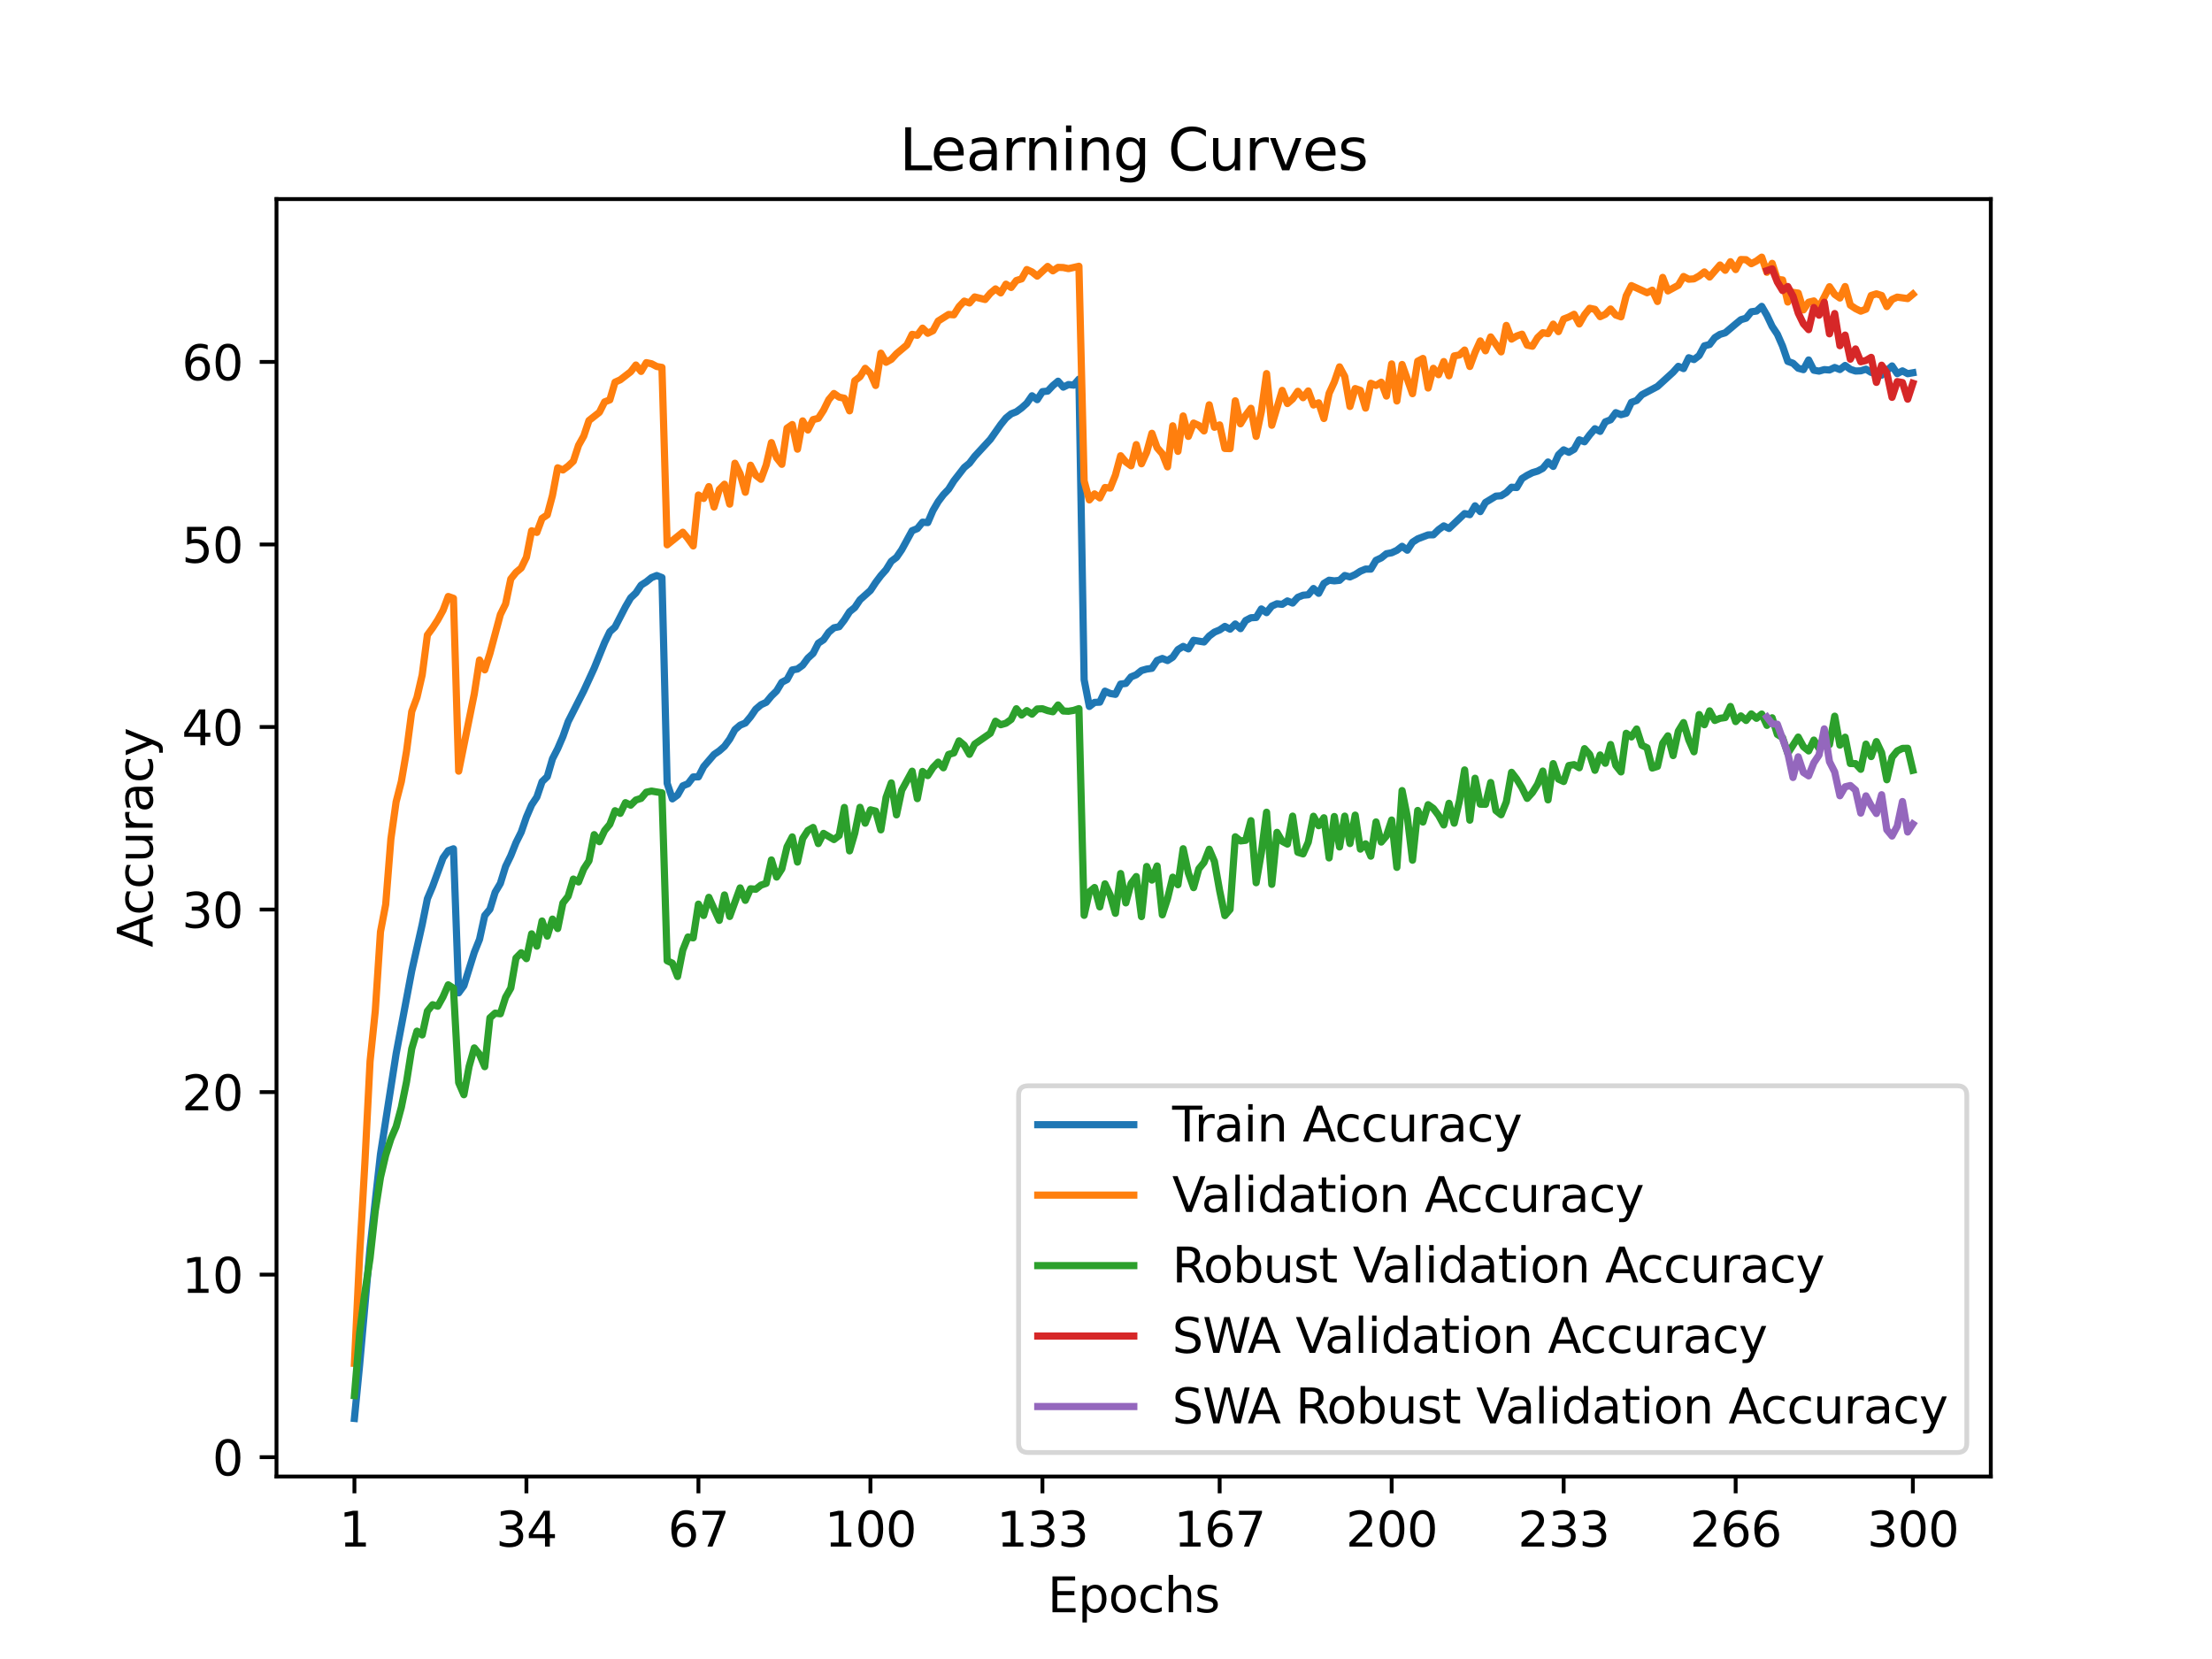 <?xml version="1.0" encoding="utf-8" standalone="no"?>
<!DOCTYPE svg PUBLIC "-//W3C//DTD SVG 1.1//EN"
  "http://www.w3.org/Graphics/SVG/1.1/DTD/svg11.dtd">
<svg xmlns:xlink="http://www.w3.org/1999/xlink" width="460.8pt" height="345.6pt" viewBox="0 0 460.8 345.6" xmlns="http://www.w3.org/2000/svg" version="1.1">
 <defs>
  <style type="text/css">*{stroke-linejoin: round; stroke-linecap: butt}</style>
 </defs>
 <g id="figure_1">
  <g id="patch_1">
   <path d="M 0 345.6 
L 460.8 345.6 
L 460.8 0 
L 0 0 
z
" style="fill: #ffffff"/>
  </g>
  <g id="axes_1">
   <g id="patch_2">
    <path d="M 57.6 307.584 
L 414.72 307.584 
L 414.72 41.472 
L 57.6 41.472 
z
" style="fill: #ffffff"/>
   </g>
   <g id="matplotlib.axis_1">
    <g id="xtick_1">
     <g id="line2d_1">
      <defs>
       <path id="mff5ab86ee1" d="M 0 0 
L 0 3.5 
" style="stroke: #000000; stroke-width: 0.8"/>
      </defs>
      <g>
       <use xlink:href="#mff5ab86ee1" x="73.833" y="307.584" style="stroke: #000000; stroke-width: 0.8"/>
      </g>
     </g>
     <g id="text_1">
      <!-- 1 -->
      <g transform="translate(70.651 322.182) scale(0.1 -0.1)">
       <defs>
        <path id="DejaVuSans-31" d="M 794 531 
L 1825 531 
L 1825 4091 
L 703 3866 
L 703 4441 
L 1819 4666 
L 2450 4666 
L 2450 531 
L 3481 531 
L 3481 0 
L 794 0 
L 794 531 
z
" transform="scale(0.016)"/>
       </defs>
       <use xlink:href="#DejaVuSans-31"/>
      </g>
     </g>
    </g>
    <g id="xtick_2">
     <g id="line2d_2">
      <g>
       <use xlink:href="#mff5ab86ee1" x="109.664" y="307.584" style="stroke: #000000; stroke-width: 0.8"/>
      </g>
     </g>
     <g id="text_2">
      <!-- 34 -->
      <g transform="translate(103.302 322.182) scale(0.1 -0.1)">
       <defs>
        <path id="DejaVuSans-33" d="M 2597 2516 
Q 3050 2419 3304 2112 
Q 3559 1806 3559 1356 
Q 3559 666 3084 287 
Q 2609 -91 1734 -91 
Q 1441 -91 1130 -33 
Q 819 25 488 141 
L 488 750 
Q 750 597 1062 519 
Q 1375 441 1716 441 
Q 2309 441 2620 675 
Q 2931 909 2931 1356 
Q 2931 1769 2642 2001 
Q 2353 2234 1838 2234 
L 1294 2234 
L 1294 2753 
L 1863 2753 
Q 2328 2753 2575 2939 
Q 2822 3125 2822 3475 
Q 2822 3834 2567 4026 
Q 2313 4219 1838 4219 
Q 1578 4219 1281 4162 
Q 984 4106 628 3988 
L 628 4550 
Q 988 4650 1302 4700 
Q 1616 4750 1894 4750 
Q 2613 4750 3031 4423 
Q 3450 4097 3450 3541 
Q 3450 3153 3228 2886 
Q 3006 2619 2597 2516 
z
" transform="scale(0.016)"/>
        <path id="DejaVuSans-34" d="M 2419 4116 
L 825 1625 
L 2419 1625 
L 2419 4116 
z
M 2253 4666 
L 3047 4666 
L 3047 1625 
L 3713 1625 
L 3713 1100 
L 3047 1100 
L 3047 0 
L 2419 0 
L 2419 1100 
L 313 1100 
L 313 1709 
L 2253 4666 
z
" transform="scale(0.016)"/>
       </defs>
       <use xlink:href="#DejaVuSans-33"/>
       <use xlink:href="#DejaVuSans-34" x="63.623"/>
      </g>
     </g>
    </g>
    <g id="xtick_3">
     <g id="line2d_3">
      <g>
       <use xlink:href="#mff5ab86ee1" x="145.496" y="307.584" style="stroke: #000000; stroke-width: 0.8"/>
      </g>
     </g>
     <g id="text_3">
      <!-- 67 -->
      <g transform="translate(139.133 322.182) scale(0.1 -0.1)">
       <defs>
        <path id="DejaVuSans-36" d="M 2113 2584 
Q 1688 2584 1439 2293 
Q 1191 2003 1191 1497 
Q 1191 994 1439 701 
Q 1688 409 2113 409 
Q 2538 409 2786 701 
Q 3034 994 3034 1497 
Q 3034 2003 2786 2293 
Q 2538 2584 2113 2584 
z
M 3366 4563 
L 3366 3988 
Q 3128 4100 2886 4159 
Q 2644 4219 2406 4219 
Q 1781 4219 1451 3797 
Q 1122 3375 1075 2522 
Q 1259 2794 1537 2939 
Q 1816 3084 2150 3084 
Q 2853 3084 3261 2657 
Q 3669 2231 3669 1497 
Q 3669 778 3244 343 
Q 2819 -91 2113 -91 
Q 1303 -91 875 529 
Q 447 1150 447 2328 
Q 447 3434 972 4092 
Q 1497 4750 2381 4750 
Q 2619 4750 2861 4703 
Q 3103 4656 3366 4563 
z
" transform="scale(0.016)"/>
        <path id="DejaVuSans-37" d="M 525 4666 
L 3525 4666 
L 3525 4397 
L 1831 0 
L 1172 0 
L 2766 4134 
L 525 4134 
L 525 4666 
z
" transform="scale(0.016)"/>
       </defs>
       <use xlink:href="#DejaVuSans-36"/>
       <use xlink:href="#DejaVuSans-37" x="63.623"/>
      </g>
     </g>
    </g>
    <g id="xtick_4">
     <g id="line2d_4">
      <g>
       <use xlink:href="#mff5ab86ee1" x="181.327" y="307.584" style="stroke: #000000; stroke-width: 0.8"/>
      </g>
     </g>
     <g id="text_4">
      <!-- 100 -->
      <g transform="translate(171.783 322.182) scale(0.1 -0.1)">
       <defs>
        <path id="DejaVuSans-30" d="M 2034 4250 
Q 1547 4250 1301 3770 
Q 1056 3291 1056 2328 
Q 1056 1369 1301 889 
Q 1547 409 2034 409 
Q 2525 409 2770 889 
Q 3016 1369 3016 2328 
Q 3016 3291 2770 3770 
Q 2525 4250 2034 4250 
z
M 2034 4750 
Q 2819 4750 3233 4129 
Q 3647 3509 3647 2328 
Q 3647 1150 3233 529 
Q 2819 -91 2034 -91 
Q 1250 -91 836 529 
Q 422 1150 422 2328 
Q 422 3509 836 4129 
Q 1250 4750 2034 4750 
z
" transform="scale(0.016)"/>
       </defs>
       <use xlink:href="#DejaVuSans-31"/>
       <use xlink:href="#DejaVuSans-30" x="63.623"/>
       <use xlink:href="#DejaVuSans-30" x="127.246"/>
      </g>
     </g>
    </g>
    <g id="xtick_5">
     <g id="line2d_5">
      <g>
       <use xlink:href="#mff5ab86ee1" x="217.158" y="307.584" style="stroke: #000000; stroke-width: 0.8"/>
      </g>
     </g>
     <g id="text_5">
      <!-- 133 -->
      <g transform="translate(207.615 322.182) scale(0.1 -0.1)">
       <use xlink:href="#DejaVuSans-31"/>
       <use xlink:href="#DejaVuSans-33" x="63.623"/>
       <use xlink:href="#DejaVuSans-33" x="127.246"/>
      </g>
     </g>
    </g>
    <g id="xtick_6">
     <g id="line2d_6">
      <g>
       <use xlink:href="#mff5ab86ee1" x="254.076" y="307.584" style="stroke: #000000; stroke-width: 0.8"/>
      </g>
     </g>
     <g id="text_6">
      <!-- 167 -->
      <g transform="translate(244.532 322.182) scale(0.1 -0.1)">
       <use xlink:href="#DejaVuSans-31"/>
       <use xlink:href="#DejaVuSans-36" x="63.623"/>
       <use xlink:href="#DejaVuSans-37" x="127.246"/>
      </g>
     </g>
    </g>
    <g id="xtick_7">
     <g id="line2d_7">
      <g>
       <use xlink:href="#mff5ab86ee1" x="289.907" y="307.584" style="stroke: #000000; stroke-width: 0.8"/>
      </g>
     </g>
     <g id="text_7">
      <!-- 200 -->
      <g transform="translate(280.363 322.182) scale(0.1 -0.1)">
       <defs>
        <path id="DejaVuSans-32" d="M 1228 531 
L 3431 531 
L 3431 0 
L 469 0 
L 469 531 
Q 828 903 1448 1529 
Q 2069 2156 2228 2338 
Q 2531 2678 2651 2914 
Q 2772 3150 2772 3378 
Q 2772 3750 2511 3984 
Q 2250 4219 1831 4219 
Q 1534 4219 1204 4116 
Q 875 4013 500 3803 
L 500 4441 
Q 881 4594 1212 4672 
Q 1544 4750 1819 4750 
Q 2544 4750 2975 4387 
Q 3406 4025 3406 3419 
Q 3406 3131 3298 2873 
Q 3191 2616 2906 2266 
Q 2828 2175 2409 1742 
Q 1991 1309 1228 531 
z
" transform="scale(0.016)"/>
       </defs>
       <use xlink:href="#DejaVuSans-32"/>
       <use xlink:href="#DejaVuSans-30" x="63.623"/>
       <use xlink:href="#DejaVuSans-30" x="127.246"/>
      </g>
     </g>
    </g>
    <g id="xtick_8">
     <g id="line2d_8">
      <g>
       <use xlink:href="#mff5ab86ee1" x="325.739" y="307.584" style="stroke: #000000; stroke-width: 0.8"/>
      </g>
     </g>
     <g id="text_8">
      <!-- 233 -->
      <g transform="translate(316.195 322.182) scale(0.1 -0.1)">
       <use xlink:href="#DejaVuSans-32"/>
       <use xlink:href="#DejaVuSans-33" x="63.623"/>
       <use xlink:href="#DejaVuSans-33" x="127.246"/>
      </g>
     </g>
    </g>
    <g id="xtick_9">
     <g id="line2d_9">
      <g>
       <use xlink:href="#mff5ab86ee1" x="361.57" y="307.584" style="stroke: #000000; stroke-width: 0.8"/>
      </g>
     </g>
     <g id="text_9">
      <!-- 266 -->
      <g transform="translate(352.026 322.182) scale(0.1 -0.1)">
       <use xlink:href="#DejaVuSans-32"/>
       <use xlink:href="#DejaVuSans-36" x="63.623"/>
       <use xlink:href="#DejaVuSans-36" x="127.246"/>
      </g>
     </g>
    </g>
    <g id="xtick_10">
     <g id="line2d_10">
      <g>
       <use xlink:href="#mff5ab86ee1" x="398.487" y="307.584" style="stroke: #000000; stroke-width: 0.8"/>
      </g>
     </g>
     <g id="text_10">
      <!-- 300 -->
      <g transform="translate(388.944 322.182) scale(0.1 -0.1)">
       <use xlink:href="#DejaVuSans-33"/>
       <use xlink:href="#DejaVuSans-30" x="63.623"/>
       <use xlink:href="#DejaVuSans-30" x="127.246"/>
      </g>
     </g>
    </g>
    <g id="text_11">
     <!-- Epochs -->
     <g transform="translate(218.244 335.861) scale(0.1 -0.1)">
      <defs>
       <path id="DejaVuSans-45" d="M 628 4666 
L 3578 4666 
L 3578 4134 
L 1259 4134 
L 1259 2753 
L 3481 2753 
L 3481 2222 
L 1259 2222 
L 1259 531 
L 3634 531 
L 3634 0 
L 628 0 
L 628 4666 
z
" transform="scale(0.016)"/>
       <path id="DejaVuSans-70" d="M 1159 525 
L 1159 -1331 
L 581 -1331 
L 581 3500 
L 1159 3500 
L 1159 2969 
Q 1341 3281 1617 3432 
Q 1894 3584 2278 3584 
Q 2916 3584 3314 3078 
Q 3713 2572 3713 1747 
Q 3713 922 3314 415 
Q 2916 -91 2278 -91 
Q 1894 -91 1617 61 
Q 1341 213 1159 525 
z
M 3116 1747 
Q 3116 2381 2855 2742 
Q 2594 3103 2138 3103 
Q 1681 3103 1420 2742 
Q 1159 2381 1159 1747 
Q 1159 1113 1420 752 
Q 1681 391 2138 391 
Q 2594 391 2855 752 
Q 3116 1113 3116 1747 
z
" transform="scale(0.016)"/>
       <path id="DejaVuSans-6f" d="M 1959 3097 
Q 1497 3097 1228 2736 
Q 959 2375 959 1747 
Q 959 1119 1226 758 
Q 1494 397 1959 397 
Q 2419 397 2687 759 
Q 2956 1122 2956 1747 
Q 2956 2369 2687 2733 
Q 2419 3097 1959 3097 
z
M 1959 3584 
Q 2709 3584 3137 3096 
Q 3566 2609 3566 1747 
Q 3566 888 3137 398 
Q 2709 -91 1959 -91 
Q 1206 -91 779 398 
Q 353 888 353 1747 
Q 353 2609 779 3096 
Q 1206 3584 1959 3584 
z
" transform="scale(0.016)"/>
       <path id="DejaVuSans-63" d="M 3122 3366 
L 3122 2828 
Q 2878 2963 2633 3030 
Q 2388 3097 2138 3097 
Q 1578 3097 1268 2742 
Q 959 2388 959 1747 
Q 959 1106 1268 751 
Q 1578 397 2138 397 
Q 2388 397 2633 464 
Q 2878 531 3122 666 
L 3122 134 
Q 2881 22 2623 -34 
Q 2366 -91 2075 -91 
Q 1284 -91 818 406 
Q 353 903 353 1747 
Q 353 2603 823 3093 
Q 1294 3584 2113 3584 
Q 2378 3584 2631 3529 
Q 2884 3475 3122 3366 
z
" transform="scale(0.016)"/>
       <path id="DejaVuSans-68" d="M 3513 2113 
L 3513 0 
L 2938 0 
L 2938 2094 
Q 2938 2591 2744 2837 
Q 2550 3084 2163 3084 
Q 1697 3084 1428 2787 
Q 1159 2491 1159 1978 
L 1159 0 
L 581 0 
L 581 4863 
L 1159 4863 
L 1159 2956 
Q 1366 3272 1645 3428 
Q 1925 3584 2291 3584 
Q 2894 3584 3203 3211 
Q 3513 2838 3513 2113 
z
" transform="scale(0.016)"/>
       <path id="DejaVuSans-73" d="M 2834 3397 
L 2834 2853 
Q 2591 2978 2328 3040 
Q 2066 3103 1784 3103 
Q 1356 3103 1142 2972 
Q 928 2841 928 2578 
Q 928 2378 1081 2264 
Q 1234 2150 1697 2047 
L 1894 2003 
Q 2506 1872 2764 1633 
Q 3022 1394 3022 966 
Q 3022 478 2636 193 
Q 2250 -91 1575 -91 
Q 1294 -91 989 -36 
Q 684 19 347 128 
L 347 722 
Q 666 556 975 473 
Q 1284 391 1588 391 
Q 1994 391 2212 530 
Q 2431 669 2431 922 
Q 2431 1156 2273 1281 
Q 2116 1406 1581 1522 
L 1381 1569 
Q 847 1681 609 1914 
Q 372 2147 372 2553 
Q 372 3047 722 3315 
Q 1072 3584 1716 3584 
Q 2034 3584 2315 3537 
Q 2597 3491 2834 3397 
z
" transform="scale(0.016)"/>
      </defs>
      <use xlink:href="#DejaVuSans-45"/>
      <use xlink:href="#DejaVuSans-70" x="63.184"/>
      <use xlink:href="#DejaVuSans-6f" x="126.66"/>
      <use xlink:href="#DejaVuSans-63" x="187.842"/>
      <use xlink:href="#DejaVuSans-68" x="242.822"/>
      <use xlink:href="#DejaVuSans-73" x="306.201"/>
     </g>
    </g>
   </g>
   <g id="matplotlib.axis_2">
    <g id="ytick_1">
     <g id="line2d_11">
      <defs>
       <path id="m7533f3085a" d="M 0 0 
L -3.5 0 
" style="stroke: #000000; stroke-width: 0.8"/>
      </defs>
      <g>
       <use xlink:href="#m7533f3085a" x="57.6" y="303.553" style="stroke: #000000; stroke-width: 0.8"/>
      </g>
     </g>
     <g id="text_12">
      <!-- 0 -->
      <g transform="translate(44.237 307.353) scale(0.1 -0.1)">
       <use xlink:href="#DejaVuSans-30"/>
      </g>
     </g>
    </g>
    <g id="ytick_2">
     <g id="line2d_12">
      <g>
       <use xlink:href="#m7533f3085a" x="57.6" y="265.527" style="stroke: #000000; stroke-width: 0.8"/>
      </g>
     </g>
     <g id="text_13">
      <!-- 10 -->
      <g transform="translate(37.875 269.326) scale(0.1 -0.1)">
       <use xlink:href="#DejaVuSans-31"/>
       <use xlink:href="#DejaVuSans-30" x="63.623"/>
      </g>
     </g>
    </g>
    <g id="ytick_3">
     <g id="line2d_13">
      <g>
       <use xlink:href="#m7533f3085a" x="57.6" y="227.501" style="stroke: #000000; stroke-width: 0.8"/>
      </g>
     </g>
     <g id="text_14">
      <!-- 20 -->
      <g transform="translate(37.875 231.3) scale(0.1 -0.1)">
       <use xlink:href="#DejaVuSans-32"/>
       <use xlink:href="#DejaVuSans-30" x="63.623"/>
      </g>
     </g>
    </g>
    <g id="ytick_4">
     <g id="line2d_14">
      <g>
       <use xlink:href="#m7533f3085a" x="57.6" y="189.474" style="stroke: #000000; stroke-width: 0.8"/>
      </g>
     </g>
     <g id="text_15">
      <!-- 30 -->
      <g transform="translate(37.875 193.273) scale(0.1 -0.1)">
       <use xlink:href="#DejaVuSans-33"/>
       <use xlink:href="#DejaVuSans-30" x="63.623"/>
      </g>
     </g>
    </g>
    <g id="ytick_5">
     <g id="line2d_15">
      <g>
       <use xlink:href="#m7533f3085a" x="57.6" y="151.448" style="stroke: #000000; stroke-width: 0.8"/>
      </g>
     </g>
     <g id="text_16">
      <!-- 40 -->
      <g transform="translate(37.875 155.247) scale(0.1 -0.1)">
       <use xlink:href="#DejaVuSans-34"/>
       <use xlink:href="#DejaVuSans-30" x="63.623"/>
      </g>
     </g>
    </g>
    <g id="ytick_6">
     <g id="line2d_16">
      <g>
       <use xlink:href="#m7533f3085a" x="57.6" y="113.422" style="stroke: #000000; stroke-width: 0.8"/>
      </g>
     </g>
     <g id="text_17">
      <!-- 50 -->
      <g transform="translate(37.875 117.221) scale(0.1 -0.1)">
       <defs>
        <path id="DejaVuSans-35" d="M 691 4666 
L 3169 4666 
L 3169 4134 
L 1269 4134 
L 1269 2991 
Q 1406 3038 1543 3061 
Q 1681 3084 1819 3084 
Q 2600 3084 3056 2656 
Q 3513 2228 3513 1497 
Q 3513 744 3044 326 
Q 2575 -91 1722 -91 
Q 1428 -91 1123 -41 
Q 819 9 494 109 
L 494 744 
Q 775 591 1075 516 
Q 1375 441 1709 441 
Q 2250 441 2565 725 
Q 2881 1009 2881 1497 
Q 2881 1984 2565 2268 
Q 2250 2553 1709 2553 
Q 1456 2553 1204 2497 
Q 953 2441 691 2322 
L 691 4666 
z
" transform="scale(0.016)"/>
       </defs>
       <use xlink:href="#DejaVuSans-35"/>
       <use xlink:href="#DejaVuSans-30" x="63.623"/>
      </g>
     </g>
    </g>
    <g id="ytick_7">
     <g id="line2d_17">
      <g>
       <use xlink:href="#m7533f3085a" x="57.6" y="75.395" style="stroke: #000000; stroke-width: 0.8"/>
      </g>
     </g>
     <g id="text_18">
      <!-- 60 -->
      <g transform="translate(37.875 79.194) scale(0.1 -0.1)">
       <use xlink:href="#DejaVuSans-36"/>
       <use xlink:href="#DejaVuSans-30" x="63.623"/>
      </g>
     </g>
    </g>
    <g id="text_19">
     <!-- Accuracy -->
     <g transform="translate(31.795 197.356) rotate(-90) scale(0.1 -0.1)">
      <defs>
       <path id="DejaVuSans-41" d="M 2188 4044 
L 1331 1722 
L 3047 1722 
L 2188 4044 
z
M 1831 4666 
L 2547 4666 
L 4325 0 
L 3669 0 
L 3244 1197 
L 1141 1197 
L 716 0 
L 50 0 
L 1831 4666 
z
" transform="scale(0.016)"/>
       <path id="DejaVuSans-75" d="M 544 1381 
L 544 3500 
L 1119 3500 
L 1119 1403 
Q 1119 906 1312 657 
Q 1506 409 1894 409 
Q 2359 409 2629 706 
Q 2900 1003 2900 1516 
L 2900 3500 
L 3475 3500 
L 3475 0 
L 2900 0 
L 2900 538 
Q 2691 219 2414 64 
Q 2138 -91 1772 -91 
Q 1169 -91 856 284 
Q 544 659 544 1381 
z
M 1991 3584 
L 1991 3584 
z
" transform="scale(0.016)"/>
       <path id="DejaVuSans-72" d="M 2631 2963 
Q 2534 3019 2420 3045 
Q 2306 3072 2169 3072 
Q 1681 3072 1420 2755 
Q 1159 2438 1159 1844 
L 1159 0 
L 581 0 
L 581 3500 
L 1159 3500 
L 1159 2956 
Q 1341 3275 1631 3429 
Q 1922 3584 2338 3584 
Q 2397 3584 2469 3576 
Q 2541 3569 2628 3553 
L 2631 2963 
z
" transform="scale(0.016)"/>
       <path id="DejaVuSans-61" d="M 2194 1759 
Q 1497 1759 1228 1600 
Q 959 1441 959 1056 
Q 959 750 1161 570 
Q 1363 391 1709 391 
Q 2188 391 2477 730 
Q 2766 1069 2766 1631 
L 2766 1759 
L 2194 1759 
z
M 3341 1997 
L 3341 0 
L 2766 0 
L 2766 531 
Q 2569 213 2275 61 
Q 1981 -91 1556 -91 
Q 1019 -91 701 211 
Q 384 513 384 1019 
Q 384 1609 779 1909 
Q 1175 2209 1959 2209 
L 2766 2209 
L 2766 2266 
Q 2766 2663 2505 2880 
Q 2244 3097 1772 3097 
Q 1472 3097 1187 3025 
Q 903 2953 641 2809 
L 641 3341 
Q 956 3463 1253 3523 
Q 1550 3584 1831 3584 
Q 2591 3584 2966 3190 
Q 3341 2797 3341 1997 
z
" transform="scale(0.016)"/>
       <path id="DejaVuSans-79" d="M 2059 -325 
Q 1816 -950 1584 -1140 
Q 1353 -1331 966 -1331 
L 506 -1331 
L 506 -850 
L 844 -850 
Q 1081 -850 1212 -737 
Q 1344 -625 1503 -206 
L 1606 56 
L 191 3500 
L 800 3500 
L 1894 763 
L 2988 3500 
L 3597 3500 
L 2059 -325 
z
" transform="scale(0.016)"/>
      </defs>
      <use xlink:href="#DejaVuSans-41"/>
      <use xlink:href="#DejaVuSans-63" x="66.658"/>
      <use xlink:href="#DejaVuSans-63" x="121.639"/>
      <use xlink:href="#DejaVuSans-75" x="176.619"/>
      <use xlink:href="#DejaVuSans-72" x="239.998"/>
      <use xlink:href="#DejaVuSans-61" x="281.111"/>
      <use xlink:href="#DejaVuSans-63" x="342.391"/>
      <use xlink:href="#DejaVuSans-79" x="397.371"/>
     </g>
    </g>
   </g>
   <g id="line2d_18">
    <path d="M 73.833 295.488 
L 74.919 284.32 
L 77.09 259.945 
L 79.262 240.43 
L 82.519 219.523 
L 85.777 202.244 
L 87.948 192.604 
L 89.034 187.223 
L 90.12 184.66 
L 92.291 178.72 
L 93.377 177.215 
L 94.463 176.819 
L 95.549 206.826 
L 96.635 205.339 
L 98.806 198.388 
L 99.892 195.688 
L 100.978 190.722 
L 102.064 189.406 
L 103.149 185.869 
L 104.235 184.029 
L 105.321 180.504 
L 106.407 178.256 
L 107.493 175.534 
L 108.578 173.351 
L 109.664 170.202 
L 110.75 167.678 
L 111.836 166.035 
L 112.922 162.837 
L 114.007 161.787 
L 115.093 158.072 
L 116.179 155.95 
L 117.265 153.433 
L 118.351 150.341 
L 121.608 143.915 
L 123.78 139.188 
L 125.951 133.857 
L 127.037 131.598 
L 128.123 130.625 
L 130.294 126.411 
L 131.38 124.548 
L 132.466 123.521 
L 133.552 121.894 
L 134.638 121.209 
L 135.723 120.331 
L 136.809 119.894 
L 137.895 120.316 
L 138.981 163.179 
L 140.067 166.419 
L 141.152 165.624 
L 142.238 163.711 
L 143.324 163.266 
L 144.41 161.852 
L 145.496 161.833 
L 146.581 159.711 
L 148.753 157.171 
L 149.839 156.426 
L 150.925 155.471 
L 152.01 153.98 
L 153.096 151.995 
L 154.182 151.068 
L 155.268 150.619 
L 156.354 149.315 
L 157.439 147.74 
L 158.525 146.812 
L 159.611 146.311 
L 160.697 144.995 
L 161.783 143.934 
L 162.868 142.128 
L 163.954 141.569 
L 165.04 139.565 
L 166.126 139.367 
L 167.212 138.576 
L 168.297 137.101 
L 169.383 136.112 
L 170.469 133.994 
L 171.555 133.275 
L 172.641 131.701 
L 173.726 130.784 
L 174.812 130.556 
L 175.898 129.142 
L 176.984 127.434 
L 178.07 126.552 
L 179.155 124.944 
L 181.327 123 
L 182.413 121.35 
L 183.499 119.905 
L 184.584 118.684 
L 185.67 116.931 
L 186.756 116.11 
L 187.842 114.524 
L 190.013 110.554 
L 191.099 110.117 
L 192.185 108.778 
L 193.271 108.866 
L 194.357 106.345 
L 195.442 104.493 
L 196.528 103.052 
L 197.614 101.911 
L 198.7 100.185 
L 200.871 97.386 
L 201.957 96.496 
L 203.043 95.07 
L 206.3 91.534 
L 208.472 88.446 
L 209.558 87.096 
L 210.644 86.21 
L 211.729 85.78 
L 212.815 84.985 
L 213.901 84.008 
L 214.987 82.449 
L 216.073 83.259 
L 217.158 81.586 
L 218.244 81.472 
L 219.33 80.331 
L 220.416 79.415 
L 221.502 80.647 
L 222.587 80.11 
L 223.673 80.228 
L 224.759 78.981 
L 225.845 141.603 
L 226.931 147.166 
L 228.016 146.322 
L 229.102 146.276 
L 230.188 143.98 
L 231.274 144.462 
L 232.36 144.645 
L 233.445 142.504 
L 234.531 142.367 
L 235.617 141.006 
L 236.703 140.565 
L 237.789 139.686 
L 238.875 139.378 
L 239.96 139.222 
L 241.046 137.591 
L 242.132 137.169 
L 243.218 137.606 
L 244.304 136.899 
L 245.389 135.321 
L 246.475 134.659 
L 247.561 135.176 
L 248.647 133.385 
L 250.818 133.735 
L 251.904 132.496 
L 252.99 131.682 
L 254.076 131.229 
L 255.162 130.492 
L 256.247 131.066 
L 257.333 129.99 
L 258.419 130.959 
L 259.505 129.26 
L 260.591 128.689 
L 261.676 128.636 
L 262.762 126.856 
L 263.848 127.624 
L 264.934 126.263 
L 266.02 125.772 
L 267.105 125.898 
L 268.191 125.187 
L 269.277 125.628 
L 270.363 124.434 
L 271.449 123.997 
L 272.534 123.898 
L 273.62 122.597 
L 274.706 123.601 
L 275.792 121.536 
L 276.878 120.867 
L 277.963 121.004 
L 279.049 120.894 
L 280.135 119.886 
L 281.221 120.183 
L 282.307 119.692 
L 283.392 118.996 
L 284.478 118.547 
L 285.564 118.559 
L 286.65 116.73 
L 287.736 116.22 
L 288.821 115.353 
L 289.907 115.152 
L 290.993 114.646 
L 292.079 113.806 
L 293.165 114.619 
L 294.25 112.958 
L 295.336 112.254 
L 297.508 111.425 
L 298.594 111.41 
L 299.679 110.345 
L 300.765 109.554 
L 301.851 110.087 
L 305.108 106.987 
L 306.194 107.212 
L 307.28 105.371 
L 308.366 106.577 
L 309.452 104.672 
L 311.623 103.352 
L 312.709 103.276 
L 313.795 102.599 
L 314.881 101.5 
L 315.966 101.561 
L 317.052 99.698 
L 318.138 99.017 
L 319.224 98.47 
L 320.31 98.143 
L 321.395 97.568 
L 322.481 96.245 
L 323.567 97.165 
L 324.653 94.751 
L 325.739 93.716 
L 326.824 94.226 
L 327.91 93.598 
L 328.996 91.632 
L 330.082 92.028 
L 331.168 90.571 
L 332.253 89.313 
L 333.339 89.864 
L 334.425 87.875 
L 335.511 87.45 
L 336.597 85.966 
L 337.682 86.385 
L 338.768 86.096 
L 339.854 83.814 
L 340.94 83.43 
L 342.026 82.236 
L 345.283 80.51 
L 348.54 77.54 
L 349.626 76.315 
L 350.712 76.783 
L 351.798 74.524 
L 352.884 74.901 
L 353.969 74.072 
L 355.055 72.045 
L 356.141 71.767 
L 357.227 70.341 
L 358.313 69.653 
L 359.398 69.33 
L 361.57 67.497 
L 362.656 66.603 
L 363.742 66.28 
L 364.827 64.949 
L 365.913 64.801 
L 366.999 63.824 
L 368.085 65.702 
L 369.171 67.995 
L 370.256 69.627 
L 371.342 72.11 
L 372.428 75.281 
L 373.514 75.669 
L 374.6 76.707 
L 375.685 77.004 
L 376.771 74.988 
L 377.857 77.125 
L 378.943 77.312 
L 380.029 76.996 
L 381.114 77.072 
L 382.2 76.555 
L 383.286 76.981 
L 384.372 76.133 
L 385.458 76.935 
L 386.543 77.293 
L 387.629 77.251 
L 388.715 76.905 
L 389.801 77.574 
L 390.887 77.802 
L 391.972 78.156 
L 394.144 76.232 
L 395.23 77.833 
L 396.316 77.266 
L 397.401 77.848 
L 398.487 77.658 
L 398.487 77.658 
" clip-path="url(#p3dc9dc6f13)" style="fill: none; stroke: #1f77b4; stroke-width: 1.5; stroke-linecap: square"/>
   </g>
   <g id="line2d_19">
    <path d="M 73.833 284.008 
L 74.919 261.42 
L 76.004 242.407 
L 77.09 221.112 
L 78.176 210.617 
L 79.262 194.113 
L 80.348 188.41 
L 81.433 174.758 
L 82.519 167.039 
L 83.605 162.818 
L 84.691 156.467 
L 85.777 148.216 
L 86.862 145.288 
L 87.948 140.61 
L 89.034 132.283 
L 90.12 130.8 
L 91.206 129.126 
L 92.291 127.149 
L 93.377 124.259 
L 94.463 124.639 
L 95.549 160.65 
L 98.806 144.527 
L 99.892 137.492 
L 100.978 139.546 
L 102.064 136.123 
L 104.235 128.024 
L 105.321 125.818 
L 106.407 120.609 
L 107.493 119.24 
L 108.578 118.327 
L 109.664 116.083 
L 110.75 110.57 
L 111.836 110.912 
L 112.922 107.984 
L 114.007 107.261 
L 115.093 103.192 
L 116.179 97.45 
L 117.265 97.907 
L 118.351 97.108 
L 119.436 96.081 
L 120.522 92.773 
L 121.608 90.834 
L 122.694 87.602 
L 124.865 85.89 
L 125.951 83.723 
L 127.037 83.305 
L 128.123 79.616 
L 129.209 79.122 
L 131.38 77.449 
L 132.466 76.042 
L 133.552 77.373 
L 134.638 75.547 
L 135.723 75.775 
L 136.809 76.346 
L 137.895 76.536 
L 138.981 113.498 
L 142.238 110.874 
L 143.324 112.205 
L 144.41 113.726 
L 145.496 103.116 
L 146.581 103.839 
L 147.667 101.367 
L 148.753 105.626 
L 149.839 101.976 
L 150.925 100.873 
L 152.01 105.018 
L 153.096 96.5 
L 154.182 98.705 
L 155.268 102.546 
L 156.354 96.918 
L 157.439 99.01 
L 158.525 99.846 
L 159.611 96.88 
L 160.697 92.203 
L 161.783 95.359 
L 162.868 96.728 
L 163.954 89.199 
L 165.04 88.438 
L 166.126 93.572 
L 167.212 87.678 
L 168.297 89.579 
L 169.383 87.411 
L 170.469 87.145 
L 171.555 85.472 
L 172.641 83.267 
L 173.726 81.974 
L 174.812 82.734 
L 175.898 82.962 
L 176.984 85.586 
L 178.07 79.312 
L 179.155 78.475 
L 180.241 76.726 
L 181.327 77.791 
L 182.413 80.301 
L 183.499 73.57 
L 184.584 75.471 
L 185.67 74.863 
L 186.756 73.684 
L 188.928 71.859 
L 190.013 69.653 
L 191.099 69.843 
L 192.185 68.36 
L 193.271 69.425 
L 194.357 68.893 
L 195.442 66.877 
L 197.614 65.508 
L 198.7 65.584 
L 199.786 63.873 
L 200.871 62.732 
L 201.957 63.113 
L 203.043 61.858 
L 205.215 62.39 
L 206.3 61.097 
L 207.386 60.185 
L 208.472 61.021 
L 209.558 59.196 
L 210.644 59.88 
L 211.729 58.435 
L 212.815 58.093 
L 213.901 56.154 
L 214.987 56.648 
L 216.073 57.523 
L 218.244 55.507 
L 219.33 56.42 
L 220.416 55.697 
L 221.502 55.736 
L 222.587 55.964 
L 224.759 55.469 
L 225.845 100.188 
L 226.931 104.143 
L 228.016 102.888 
L 229.102 103.725 
L 230.188 101.557 
L 231.274 101.671 
L 232.36 98.971 
L 233.445 94.941 
L 234.531 96.234 
L 235.617 97.032 
L 236.703 92.621 
L 237.789 96.614 
L 238.875 94.218 
L 239.96 90.263 
L 241.046 93.268 
L 242.132 94.522 
L 243.218 97.26 
L 244.304 88.704 
L 245.389 94.028 
L 246.475 86.651 
L 247.561 90.91 
L 248.647 88.134 
L 249.733 88.628 
L 250.818 89.769 
L 251.904 84.331 
L 252.99 89.009 
L 254.076 88.514 
L 255.162 93.42 
L 256.247 93.458 
L 257.333 83.495 
L 258.419 88.286 
L 259.505 86.499 
L 260.591 85.054 
L 261.676 90.91 
L 262.762 85.738 
L 263.848 77.829 
L 264.934 88.59 
L 267.105 81.327 
L 268.191 84.065 
L 269.277 83.114 
L 270.363 81.517 
L 271.449 82.848 
L 272.534 81.441 
L 273.62 84.369 
L 274.706 83.913 
L 275.792 87.183 
L 276.878 81.936 
L 277.963 79.578 
L 279.049 76.422 
L 280.135 78.437 
L 281.221 84.674 
L 282.307 80.947 
L 283.392 81.327 
L 284.478 85.016 
L 285.564 79.844 
L 286.65 80.301 
L 287.736 79.616 
L 288.821 82.506 
L 289.907 75.813 
L 290.993 83.533 
L 292.079 75.928 
L 294.25 82.012 
L 295.336 75.243 
L 296.422 74.673 
L 297.508 80.833 
L 298.594 76.726 
L 299.679 78.057 
L 300.765 75.319 
L 301.851 78.285 
L 302.937 74.14 
L 304.023 73.95 
L 305.108 72.923 
L 306.194 76.346 
L 307.28 73.418 
L 308.366 71.022 
L 309.452 73.076 
L 310.537 70.186 
L 312.709 73.304 
L 313.795 67.79 
L 314.881 70.642 
L 315.966 69.995 
L 317.052 69.615 
L 318.138 71.897 
L 319.224 72.125 
L 320.31 70.338 
L 321.395 69.311 
L 322.481 69.501 
L 323.567 67.524 
L 324.653 69.083 
L 325.739 66.459 
L 326.824 66.041 
L 327.91 65.47 
L 328.996 67.486 
L 330.082 65.584 
L 331.168 64.215 
L 332.253 64.444 
L 333.339 65.965 
L 334.425 65.47 
L 335.511 64.367 
L 336.597 65.622 
L 337.682 66.003 
L 338.768 61.63 
L 339.854 59.5 
L 343.111 60.983 
L 344.197 60.451 
L 345.283 62.808 
L 346.369 57.789 
L 347.455 60.603 
L 349.626 59.424 
L 350.712 57.599 
L 351.798 58.169 
L 352.884 58.093 
L 353.969 57.485 
L 355.055 56.648 
L 356.141 57.713 
L 358.313 55.203 
L 359.398 56.306 
L 360.484 54.519 
L 361.57 56.154 
L 362.656 54.062 
L 363.742 54.1 
L 364.827 54.937 
L 365.913 54.367 
L 366.999 53.568 
L 368.085 56.724 
L 369.171 54.861 
L 370.256 58.207 
L 371.342 58.321 
L 372.428 62.922 
L 373.514 60.907 
L 374.6 61.059 
L 375.685 64.558 
L 376.771 62.961 
L 377.857 62.694 
L 378.943 64.025 
L 381.114 59.728 
L 382.2 61.325 
L 383.286 62.086 
L 384.372 59.69 
L 385.458 63.569 
L 386.543 64.291 
L 387.629 64.824 
L 388.715 64.406 
L 389.801 61.554 
L 390.887 61.211 
L 391.972 61.554 
L 393.058 63.873 
L 394.144 62.39 
L 395.23 61.896 
L 397.401 62.2 
L 398.487 61.287 
L 398.487 61.287 
" clip-path="url(#p3dc9dc6f13)" style="fill: none; stroke: #ff7f0e; stroke-width: 1.5; stroke-linecap: square"/>
   </g>
   <g id="line2d_20">
    <path d="M 73.833 290.729 
L 74.919 277.643 
L 76.004 269.251 
L 77.09 262.118 
L 78.176 252.231 
L 79.262 245.255 
L 80.348 240.639 
L 81.433 237.23 
L 82.519 234.713 
L 83.605 230.674 
L 84.691 225.35 
L 85.777 218.453 
L 86.862 214.808 
L 87.948 215.594 
L 89.034 210.638 
L 90.12 209.3 
L 91.206 209.615 
L 92.291 207.648 
L 93.377 205.157 
L 94.463 205.865 
L 95.549 225.534 
L 96.635 228.051 
L 97.72 222.177 
L 98.806 218.296 
L 99.892 219.633 
L 100.978 222.203 
L 102.064 212.028 
L 103.149 211.058 
L 104.235 211.189 
L 105.321 207.753 
L 106.407 205.839 
L 107.493 199.571 
L 108.578 198.469 
L 109.664 199.702 
L 110.75 194.536 
L 111.836 197.106 
L 112.922 191.861 
L 114.007 195.008 
L 115.093 191.467 
L 116.179 193.434 
L 117.265 188.111 
L 118.351 186.721 
L 119.436 183.128 
L 120.522 183.731 
L 121.608 181.004 
L 122.694 179.325 
L 123.78 173.87 
L 124.865 175.339 
L 125.951 173.031 
L 127.037 171.72 
L 128.123 168.888 
L 129.209 169.438 
L 130.294 167.209 
L 131.38 167.734 
L 132.466 166.658 
L 133.552 166.318 
L 134.638 165.032 
L 135.723 164.796 
L 137.895 165.164 
L 138.981 200.148 
L 140.067 200.646 
L 141.152 203.426 
L 142.238 197.919 
L 143.324 195.191 
L 144.41 195.375 
L 145.496 188.347 
L 146.581 190.707 
L 147.667 186.93 
L 149.839 191.73 
L 150.925 186.432 
L 152.01 190.917 
L 154.182 184.964 
L 155.268 187.56 
L 156.354 185.147 
L 157.439 185.252 
L 158.525 184.387 
L 159.611 184.019 
L 160.697 179.142 
L 161.783 182.708 
L 162.868 181.004 
L 163.954 176.414 
L 165.04 174.342 
L 166.126 179.587 
L 167.212 174.683 
L 168.297 173.005 
L 169.383 172.376 
L 170.469 175.732 
L 171.555 173.608 
L 173.726 174.893 
L 174.812 174.054 
L 175.898 168.206 
L 176.984 177.253 
L 178.07 173.556 
L 179.155 168.179 
L 180.241 171.484 
L 181.327 168.704 
L 182.413 168.966 
L 183.499 172.874 
L 184.584 166.108 
L 185.67 163.092 
L 186.756 169.753 
L 187.842 164.639 
L 190.013 160.653 
L 191.099 166.37 
L 192.185 160.705 
L 193.271 161.571 
L 194.357 159.892 
L 195.442 158.765 
L 196.528 159.945 
L 197.614 157.165 
L 198.7 156.85 
L 199.786 154.333 
L 200.871 155.251 
L 201.957 157.139 
L 203.043 155.015 
L 206.3 152.759 
L 207.386 150.242 
L 208.472 150.976 
L 209.558 150.661 
L 210.644 149.874 
L 211.729 147.645 
L 212.815 148.957 
L 213.901 148.039 
L 214.987 148.773 
L 216.073 147.698 
L 217.158 147.645 
L 218.244 148.039 
L 219.33 148.275 
L 220.416 146.859 
L 221.502 148.117 
L 222.587 148.17 
L 223.673 147.986 
L 224.759 147.619 
L 225.845 190.681 
L 226.931 185.803 
L 228.016 184.885 
L 229.102 188.924 
L 230.188 184.124 
L 231.274 186.458 
L 232.36 190.261 
L 233.445 181.974 
L 234.531 188.084 
L 235.617 184.046 
L 236.703 182.603 
L 237.789 190.943 
L 238.875 180.505 
L 239.96 183.338 
L 241.046 180.4 
L 242.132 190.576 
L 243.218 187.219 
L 244.304 182.734 
L 245.389 184.308 
L 246.475 176.808 
L 247.561 181.869 
L 248.647 184.911 
L 249.733 181.004 
L 250.818 179.666 
L 251.904 176.912 
L 252.99 179.456 
L 254.076 185.541 
L 255.162 190.733 
L 256.247 189.448 
L 257.333 174.316 
L 258.419 175.182 
L 259.505 175.05 
L 260.591 170.959 
L 261.676 183.888 
L 262.762 177.647 
L 263.848 169.202 
L 264.934 184.229 
L 266.02 173.398 
L 267.105 175.26 
L 268.191 175.837 
L 269.277 170.015 
L 270.363 177.542 
L 271.449 177.883 
L 272.534 175.444 
L 273.62 170.041 
L 274.706 172.008 
L 275.792 170.356 
L 276.878 178.722 
L 277.963 170.094 
L 279.049 176.44 
L 280.135 170.015 
L 281.221 175.732 
L 282.307 169.805 
L 283.392 176.886 
L 284.478 175.785 
L 285.564 178.355 
L 286.65 171.222 
L 287.736 175.418 
L 288.821 174.133 
L 289.907 170.828 
L 290.993 180.689 
L 292.079 164.692 
L 293.165 170.173 
L 294.25 179.194 
L 295.336 168.835 
L 296.422 171.248 
L 297.508 167.629 
L 298.594 168.416 
L 299.679 169.858 
L 300.765 171.851 
L 301.851 167.34 
L 302.937 171.484 
L 304.023 166.868 
L 305.108 160.391 
L 306.194 170.854 
L 307.28 162.122 
L 308.366 167.524 
L 309.452 167.55 
L 310.537 163.013 
L 311.623 168.861 
L 312.709 169.727 
L 313.795 167.052 
L 314.881 160.889 
L 315.966 162.305 
L 317.052 164.088 
L 318.138 166.318 
L 319.224 165.111 
L 320.31 163.38 
L 321.395 160.627 
L 322.481 166.632 
L 323.567 159.079 
L 324.653 162.305 
L 325.739 162.803 
L 326.824 159.473 
L 327.91 159.289 
L 328.996 159.945 
L 330.082 155.959 
L 331.168 157.165 
L 332.253 160.469 
L 333.339 157.27 
L 334.425 159.001 
L 335.511 155.093 
L 336.597 159.447 
L 337.682 160.81 
L 338.768 152.759 
L 339.854 153.52 
L 340.94 151.867 
L 342.026 155.251 
L 343.111 155.775 
L 344.197 159.997 
L 345.283 159.656 
L 346.369 154.831 
L 347.455 153.284 
L 348.54 157.401 
L 349.626 152.313 
L 350.712 150.53 
L 351.798 154.123 
L 352.884 156.614 
L 353.969 148.852 
L 355.055 150.976 
L 356.141 148.091 
L 357.227 150.084 
L 358.313 149.638 
L 359.398 149.481 
L 360.484 147.173 
L 361.57 150.32 
L 362.656 149.14 
L 363.742 150.084 
L 364.827 148.72 
L 365.913 149.638 
L 366.999 148.747 
L 368.085 151.107 
L 369.171 149.533 
L 370.256 152.995 
L 371.342 153.651 
L 372.428 156.955 
L 374.6 153.546 
L 375.685 155.539 
L 376.771 156.431 
L 377.857 154.175 
L 378.943 155.906 
L 380.029 154.569 
L 381.114 155.119 
L 382.2 149.193 
L 383.286 155.224 
L 384.372 153.572 
L 385.458 159.053 
L 386.543 159.079 
L 387.629 160.26 
L 388.715 155.015 
L 389.801 157.611 
L 390.887 154.49 
L 391.972 156.798 
L 393.058 162.436 
L 394.144 157.768 
L 395.23 156.431 
L 396.316 155.906 
L 397.401 155.88 
L 398.487 160.469 
L 398.487 160.469 
" clip-path="url(#p3dc9dc6f13)" style="fill: none; stroke: #2ca02c; stroke-width: 1.5; stroke-linecap: square"/>
   </g>
   <g id="line2d_21">
    <path d="M 368.085 56.382 
L 369.171 56.002 
L 370.256 58.74 
L 371.342 60.527 
L 372.428 59.69 
L 373.514 61.706 
L 374.6 65.204 
L 375.685 67.448 
L 376.771 68.664 
L 377.857 64.063 
L 378.943 65.66 
L 380.029 62.961 
L 381.114 69.539 
L 382.2 65.318 
L 383.286 72.011 
L 384.372 69.805 
L 385.458 74.825 
L 386.543 72.695 
L 387.629 75.357 
L 388.715 75.091 
L 389.801 74.444 
L 390.887 79.654 
L 391.972 76.08 
L 393.058 77.639 
L 394.144 82.772 
L 395.23 79.502 
L 396.316 79.692 
L 397.401 83.153 
L 398.487 79.844 
L 398.487 79.844 
" clip-path="url(#p3dc9dc6f13)" style="fill: none; stroke: #d62728; stroke-width: 1.5; stroke-linecap: square"/>
   </g>
   <g id="line2d_22">
    <path d="M 368.085 149.376 
L 369.171 150.792 
L 370.256 150.871 
L 372.428 156.903 
L 373.514 161.964 
L 374.6 157.663 
L 375.685 160.915 
L 376.771 161.623 
L 377.857 158.896 
L 378.943 157.27 
L 380.029 151.841 
L 381.114 158.66 
L 382.2 160.81 
L 383.286 165.767 
L 384.372 163.905 
L 385.458 163.643 
L 386.543 164.587 
L 387.629 169.386 
L 388.715 165.793 
L 389.801 167.839 
L 390.887 169.465 
L 391.972 165.557 
L 393.058 172.848 
L 394.144 174.159 
L 395.23 172.113 
L 396.316 166.973 
L 397.401 173.32 
L 398.487 171.667 
L 398.487 171.667 
" clip-path="url(#p3dc9dc6f13)" style="fill: none; stroke: #9467bd; stroke-width: 1.5; stroke-linecap: square"/>
   </g>
   <g id="patch_3">
    <path d="M 57.6 307.584 
L 57.6 41.472 
" style="fill: none; stroke: #000000; stroke-width: 0.8; stroke-linejoin: miter; stroke-linecap: square"/>
   </g>
   <g id="patch_4">
    <path d="M 414.72 307.584 
L 414.72 41.472 
" style="fill: none; stroke: #000000; stroke-width: 0.8; stroke-linejoin: miter; stroke-linecap: square"/>
   </g>
   <g id="patch_5">
    <path d="M 57.6 307.584 
L 414.72 307.584 
" style="fill: none; stroke: #000000; stroke-width: 0.8; stroke-linejoin: miter; stroke-linecap: square"/>
   </g>
   <g id="patch_6">
    <path d="M 57.6 41.472 
L 414.72 41.472 
" style="fill: none; stroke: #000000; stroke-width: 0.8; stroke-linejoin: miter; stroke-linecap: square"/>
   </g>
   <g id="text_20">
    <!-- Learning Curves -->
    <g transform="translate(187.376 35.472) scale(0.12 -0.12)">
     <defs>
      <path id="DejaVuSans-4c" d="M 628 4666 
L 1259 4666 
L 1259 531 
L 3531 531 
L 3531 0 
L 628 0 
L 628 4666 
z
" transform="scale(0.016)"/>
      <path id="DejaVuSans-65" d="M 3597 1894 
L 3597 1613 
L 953 1613 
Q 991 1019 1311 708 
Q 1631 397 2203 397 
Q 2534 397 2845 478 
Q 3156 559 3463 722 
L 3463 178 
Q 3153 47 2828 -22 
Q 2503 -91 2169 -91 
Q 1331 -91 842 396 
Q 353 884 353 1716 
Q 353 2575 817 3079 
Q 1281 3584 2069 3584 
Q 2775 3584 3186 3129 
Q 3597 2675 3597 1894 
z
M 3022 2063 
Q 3016 2534 2758 2815 
Q 2500 3097 2075 3097 
Q 1594 3097 1305 2825 
Q 1016 2553 972 2059 
L 3022 2063 
z
" transform="scale(0.016)"/>
      <path id="DejaVuSans-6e" d="M 3513 2113 
L 3513 0 
L 2938 0 
L 2938 2094 
Q 2938 2591 2744 2837 
Q 2550 3084 2163 3084 
Q 1697 3084 1428 2787 
Q 1159 2491 1159 1978 
L 1159 0 
L 581 0 
L 581 3500 
L 1159 3500 
L 1159 2956 
Q 1366 3272 1645 3428 
Q 1925 3584 2291 3584 
Q 2894 3584 3203 3211 
Q 3513 2838 3513 2113 
z
" transform="scale(0.016)"/>
      <path id="DejaVuSans-69" d="M 603 3500 
L 1178 3500 
L 1178 0 
L 603 0 
L 603 3500 
z
M 603 4863 
L 1178 4863 
L 1178 4134 
L 603 4134 
L 603 4863 
z
" transform="scale(0.016)"/>
      <path id="DejaVuSans-67" d="M 2906 1791 
Q 2906 2416 2648 2759 
Q 2391 3103 1925 3103 
Q 1463 3103 1205 2759 
Q 947 2416 947 1791 
Q 947 1169 1205 825 
Q 1463 481 1925 481 
Q 2391 481 2648 825 
Q 2906 1169 2906 1791 
z
M 3481 434 
Q 3481 -459 3084 -895 
Q 2688 -1331 1869 -1331 
Q 1566 -1331 1297 -1286 
Q 1028 -1241 775 -1147 
L 775 -588 
Q 1028 -725 1275 -790 
Q 1522 -856 1778 -856 
Q 2344 -856 2625 -561 
Q 2906 -266 2906 331 
L 2906 616 
Q 2728 306 2450 153 
Q 2172 0 1784 0 
Q 1141 0 747 490 
Q 353 981 353 1791 
Q 353 2603 747 3093 
Q 1141 3584 1784 3584 
Q 2172 3584 2450 3431 
Q 2728 3278 2906 2969 
L 2906 3500 
L 3481 3500 
L 3481 434 
z
" transform="scale(0.016)"/>
      <path id="DejaVuSans-20" transform="scale(0.016)"/>
      <path id="DejaVuSans-43" d="M 4122 4306 
L 4122 3641 
Q 3803 3938 3442 4084 
Q 3081 4231 2675 4231 
Q 1875 4231 1450 3742 
Q 1025 3253 1025 2328 
Q 1025 1406 1450 917 
Q 1875 428 2675 428 
Q 3081 428 3442 575 
Q 3803 722 4122 1019 
L 4122 359 
Q 3791 134 3420 21 
Q 3050 -91 2638 -91 
Q 1578 -91 968 557 
Q 359 1206 359 2328 
Q 359 3453 968 4101 
Q 1578 4750 2638 4750 
Q 3056 4750 3426 4639 
Q 3797 4528 4122 4306 
z
" transform="scale(0.016)"/>
      <path id="DejaVuSans-76" d="M 191 3500 
L 800 3500 
L 1894 563 
L 2988 3500 
L 3597 3500 
L 2284 0 
L 1503 0 
L 191 3500 
z
" transform="scale(0.016)"/>
     </defs>
     <use xlink:href="#DejaVuSans-4c"/>
     <use xlink:href="#DejaVuSans-65" x="53.963"/>
     <use xlink:href="#DejaVuSans-61" x="115.486"/>
     <use xlink:href="#DejaVuSans-72" x="176.766"/>
     <use xlink:href="#DejaVuSans-6e" x="216.129"/>
     <use xlink:href="#DejaVuSans-69" x="279.508"/>
     <use xlink:href="#DejaVuSans-6e" x="307.291"/>
     <use xlink:href="#DejaVuSans-67" x="370.67"/>
     <use xlink:href="#DejaVuSans-20" x="434.146"/>
     <use xlink:href="#DejaVuSans-43" x="465.934"/>
     <use xlink:href="#DejaVuSans-75" x="535.758"/>
     <use xlink:href="#DejaVuSans-72" x="599.137"/>
     <use xlink:href="#DejaVuSans-76" x="640.25"/>
     <use xlink:href="#DejaVuSans-65" x="699.43"/>
     <use xlink:href="#DejaVuSans-73" x="760.953"/>
    </g>
   </g>
   <g id="legend_1">
    <g id="patch_7">
     <path d="M 214.189 302.584 
L 407.72 302.584 
Q 409.72 302.584 409.72 300.584 
L 409.72 228.193 
Q 409.72 226.193 407.72 226.193 
L 214.189 226.193 
Q 212.189 226.193 212.189 228.193 
L 212.189 300.584 
Q 212.189 302.584 214.189 302.584 
z
" style="fill: #ffffff; opacity: 0.8; stroke: #cccccc; stroke-linejoin: miter"/>
    </g>
    <g id="line2d_23">
     <path d="M 216.189 234.292 
L 226.189 234.292 
L 236.189 234.292 
" style="fill: none; stroke: #1f77b4; stroke-width: 1.5; stroke-linecap: square"/>
    </g>
    <g id="text_21">
     <!-- Train Accuracy -->
     <g transform="translate(244.189 237.792) scale(0.1 -0.1)">
      <defs>
       <path id="DejaVuSans-54" d="M -19 4666 
L 3928 4666 
L 3928 4134 
L 2272 4134 
L 2272 0 
L 1638 0 
L 1638 4134 
L -19 4134 
L -19 4666 
z
" transform="scale(0.016)"/>
      </defs>
      <use xlink:href="#DejaVuSans-54"/>
      <use xlink:href="#DejaVuSans-72" x="46.334"/>
      <use xlink:href="#DejaVuSans-61" x="87.447"/>
      <use xlink:href="#DejaVuSans-69" x="148.727"/>
      <use xlink:href="#DejaVuSans-6e" x="176.51"/>
      <use xlink:href="#DejaVuSans-20" x="239.889"/>
      <use xlink:href="#DejaVuSans-41" x="271.676"/>
      <use xlink:href="#DejaVuSans-63" x="338.334"/>
      <use xlink:href="#DejaVuSans-63" x="393.314"/>
      <use xlink:href="#DejaVuSans-75" x="448.295"/>
      <use xlink:href="#DejaVuSans-72" x="511.674"/>
      <use xlink:href="#DejaVuSans-61" x="552.787"/>
      <use xlink:href="#DejaVuSans-63" x="614.066"/>
      <use xlink:href="#DejaVuSans-79" x="669.047"/>
     </g>
    </g>
    <g id="line2d_24">
     <path d="M 216.189 248.97 
L 226.189 248.97 
L 236.189 248.97 
" style="fill: none; stroke: #ff7f0e; stroke-width: 1.5; stroke-linecap: square"/>
    </g>
    <g id="text_22">
     <!-- Validation Accuracy -->
     <g transform="translate(244.189 252.47) scale(0.1 -0.1)">
      <defs>
       <path id="DejaVuSans-56" d="M 1831 0 
L 50 4666 
L 709 4666 
L 2188 738 
L 3669 4666 
L 4325 4666 
L 2547 0 
L 1831 0 
z
" transform="scale(0.016)"/>
       <path id="DejaVuSans-6c" d="M 603 4863 
L 1178 4863 
L 1178 0 
L 603 0 
L 603 4863 
z
" transform="scale(0.016)"/>
       <path id="DejaVuSans-64" d="M 2906 2969 
L 2906 4863 
L 3481 4863 
L 3481 0 
L 2906 0 
L 2906 525 
Q 2725 213 2448 61 
Q 2172 -91 1784 -91 
Q 1150 -91 751 415 
Q 353 922 353 1747 
Q 353 2572 751 3078 
Q 1150 3584 1784 3584 
Q 2172 3584 2448 3432 
Q 2725 3281 2906 2969 
z
M 947 1747 
Q 947 1113 1208 752 
Q 1469 391 1925 391 
Q 2381 391 2643 752 
Q 2906 1113 2906 1747 
Q 2906 2381 2643 2742 
Q 2381 3103 1925 3103 
Q 1469 3103 1208 2742 
Q 947 2381 947 1747 
z
" transform="scale(0.016)"/>
       <path id="DejaVuSans-74" d="M 1172 4494 
L 1172 3500 
L 2356 3500 
L 2356 3053 
L 1172 3053 
L 1172 1153 
Q 1172 725 1289 603 
Q 1406 481 1766 481 
L 2356 481 
L 2356 0 
L 1766 0 
Q 1100 0 847 248 
Q 594 497 594 1153 
L 594 3053 
L 172 3053 
L 172 3500 
L 594 3500 
L 594 4494 
L 1172 4494 
z
" transform="scale(0.016)"/>
      </defs>
      <use xlink:href="#DejaVuSans-56"/>
      <use xlink:href="#DejaVuSans-61" x="60.658"/>
      <use xlink:href="#DejaVuSans-6c" x="121.938"/>
      <use xlink:href="#DejaVuSans-69" x="149.721"/>
      <use xlink:href="#DejaVuSans-64" x="177.504"/>
      <use xlink:href="#DejaVuSans-61" x="240.98"/>
      <use xlink:href="#DejaVuSans-74" x="302.26"/>
      <use xlink:href="#DejaVuSans-69" x="341.469"/>
      <use xlink:href="#DejaVuSans-6f" x="369.252"/>
      <use xlink:href="#DejaVuSans-6e" x="430.434"/>
      <use xlink:href="#DejaVuSans-20" x="493.812"/>
      <use xlink:href="#DejaVuSans-41" x="525.6"/>
      <use xlink:href="#DejaVuSans-63" x="592.258"/>
      <use xlink:href="#DejaVuSans-63" x="647.238"/>
      <use xlink:href="#DejaVuSans-75" x="702.219"/>
      <use xlink:href="#DejaVuSans-72" x="765.598"/>
      <use xlink:href="#DejaVuSans-61" x="806.711"/>
      <use xlink:href="#DejaVuSans-63" x="867.99"/>
      <use xlink:href="#DejaVuSans-79" x="922.971"/>
     </g>
    </g>
    <g id="line2d_25">
     <path d="M 216.189 263.648 
L 226.189 263.648 
L 236.189 263.648 
" style="fill: none; stroke: #2ca02c; stroke-width: 1.5; stroke-linecap: square"/>
    </g>
    <g id="text_23">
     <!-- Robust Validation Accuracy -->
     <g transform="translate(244.189 267.148) scale(0.1 -0.1)">
      <defs>
       <path id="DejaVuSans-52" d="M 2841 2188 
Q 3044 2119 3236 1894 
Q 3428 1669 3622 1275 
L 4263 0 
L 3584 0 
L 2988 1197 
Q 2756 1666 2539 1819 
Q 2322 1972 1947 1972 
L 1259 1972 
L 1259 0 
L 628 0 
L 628 4666 
L 2053 4666 
Q 2853 4666 3247 4331 
Q 3641 3997 3641 3322 
Q 3641 2881 3436 2590 
Q 3231 2300 2841 2188 
z
M 1259 4147 
L 1259 2491 
L 2053 2491 
Q 2509 2491 2742 2702 
Q 2975 2913 2975 3322 
Q 2975 3731 2742 3939 
Q 2509 4147 2053 4147 
L 1259 4147 
z
" transform="scale(0.016)"/>
       <path id="DejaVuSans-62" d="M 3116 1747 
Q 3116 2381 2855 2742 
Q 2594 3103 2138 3103 
Q 1681 3103 1420 2742 
Q 1159 2381 1159 1747 
Q 1159 1113 1420 752 
Q 1681 391 2138 391 
Q 2594 391 2855 752 
Q 3116 1113 3116 1747 
z
M 1159 2969 
Q 1341 3281 1617 3432 
Q 1894 3584 2278 3584 
Q 2916 3584 3314 3078 
Q 3713 2572 3713 1747 
Q 3713 922 3314 415 
Q 2916 -91 2278 -91 
Q 1894 -91 1617 61 
Q 1341 213 1159 525 
L 1159 0 
L 581 0 
L 581 4863 
L 1159 4863 
L 1159 2969 
z
" transform="scale(0.016)"/>
      </defs>
      <use xlink:href="#DejaVuSans-52"/>
      <use xlink:href="#DejaVuSans-6f" x="64.982"/>
      <use xlink:href="#DejaVuSans-62" x="126.164"/>
      <use xlink:href="#DejaVuSans-75" x="189.641"/>
      <use xlink:href="#DejaVuSans-73" x="253.02"/>
      <use xlink:href="#DejaVuSans-74" x="305.119"/>
      <use xlink:href="#DejaVuSans-20" x="344.328"/>
      <use xlink:href="#DejaVuSans-56" x="376.115"/>
      <use xlink:href="#DejaVuSans-61" x="436.773"/>
      <use xlink:href="#DejaVuSans-6c" x="498.053"/>
      <use xlink:href="#DejaVuSans-69" x="525.836"/>
      <use xlink:href="#DejaVuSans-64" x="553.619"/>
      <use xlink:href="#DejaVuSans-61" x="617.096"/>
      <use xlink:href="#DejaVuSans-74" x="678.375"/>
      <use xlink:href="#DejaVuSans-69" x="717.584"/>
      <use xlink:href="#DejaVuSans-6f" x="745.367"/>
      <use xlink:href="#DejaVuSans-6e" x="806.549"/>
      <use xlink:href="#DejaVuSans-20" x="869.928"/>
      <use xlink:href="#DejaVuSans-41" x="901.715"/>
      <use xlink:href="#DejaVuSans-63" x="968.373"/>
      <use xlink:href="#DejaVuSans-63" x="1023.354"/>
      <use xlink:href="#DejaVuSans-75" x="1078.334"/>
      <use xlink:href="#DejaVuSans-72" x="1141.713"/>
      <use xlink:href="#DejaVuSans-61" x="1182.826"/>
      <use xlink:href="#DejaVuSans-63" x="1244.105"/>
      <use xlink:href="#DejaVuSans-79" x="1299.086"/>
     </g>
    </g>
    <g id="line2d_26">
     <path d="M 216.189 278.326 
L 226.189 278.326 
L 236.189 278.326 
" style="fill: none; stroke: #d62728; stroke-width: 1.5; stroke-linecap: square"/>
    </g>
    <g id="text_24">
     <!-- SWA Validation Accuracy -->
     <g transform="translate(244.189 281.826) scale(0.1 -0.1)">
      <defs>
       <path id="DejaVuSans-53" d="M 3425 4513 
L 3425 3897 
Q 3066 4069 2747 4153 
Q 2428 4238 2131 4238 
Q 1616 4238 1336 4038 
Q 1056 3838 1056 3469 
Q 1056 3159 1242 3001 
Q 1428 2844 1947 2747 
L 2328 2669 
Q 3034 2534 3370 2195 
Q 3706 1856 3706 1288 
Q 3706 609 3251 259 
Q 2797 -91 1919 -91 
Q 1588 -91 1214 -16 
Q 841 59 441 206 
L 441 856 
Q 825 641 1194 531 
Q 1563 422 1919 422 
Q 2459 422 2753 634 
Q 3047 847 3047 1241 
Q 3047 1584 2836 1778 
Q 2625 1972 2144 2069 
L 1759 2144 
Q 1053 2284 737 2584 
Q 422 2884 422 3419 
Q 422 4038 858 4394 
Q 1294 4750 2059 4750 
Q 2388 4750 2728 4690 
Q 3069 4631 3425 4513 
z
" transform="scale(0.016)"/>
       <path id="DejaVuSans-57" d="M 213 4666 
L 850 4666 
L 1831 722 
L 2809 4666 
L 3519 4666 
L 4500 722 
L 5478 4666 
L 6119 4666 
L 4947 0 
L 4153 0 
L 3169 4050 
L 2175 0 
L 1381 0 
L 213 4666 
z
" transform="scale(0.016)"/>
      </defs>
      <use xlink:href="#DejaVuSans-53"/>
      <use xlink:href="#DejaVuSans-57" x="63.477"/>
      <use xlink:href="#DejaVuSans-41" x="156.854"/>
      <use xlink:href="#DejaVuSans-20" x="225.262"/>
      <use xlink:href="#DejaVuSans-56" x="257.049"/>
      <use xlink:href="#DejaVuSans-61" x="317.707"/>
      <use xlink:href="#DejaVuSans-6c" x="378.986"/>
      <use xlink:href="#DejaVuSans-69" x="406.77"/>
      <use xlink:href="#DejaVuSans-64" x="434.553"/>
      <use xlink:href="#DejaVuSans-61" x="498.029"/>
      <use xlink:href="#DejaVuSans-74" x="559.309"/>
      <use xlink:href="#DejaVuSans-69" x="598.518"/>
      <use xlink:href="#DejaVuSans-6f" x="626.301"/>
      <use xlink:href="#DejaVuSans-6e" x="687.482"/>
      <use xlink:href="#DejaVuSans-20" x="750.861"/>
      <use xlink:href="#DejaVuSans-41" x="782.648"/>
      <use xlink:href="#DejaVuSans-63" x="849.307"/>
      <use xlink:href="#DejaVuSans-63" x="904.287"/>
      <use xlink:href="#DejaVuSans-75" x="959.268"/>
      <use xlink:href="#DejaVuSans-72" x="1022.646"/>
      <use xlink:href="#DejaVuSans-61" x="1063.76"/>
      <use xlink:href="#DejaVuSans-63" x="1125.039"/>
      <use xlink:href="#DejaVuSans-79" x="1180.02"/>
     </g>
    </g>
    <g id="line2d_27">
     <path d="M 216.189 293.004 
L 226.189 293.004 
L 236.189 293.004 
" style="fill: none; stroke: #9467bd; stroke-width: 1.5; stroke-linecap: square"/>
    </g>
    <g id="text_25">
     <!-- SWA Robust Validation Accuracy -->
     <g transform="translate(244.189 296.504) scale(0.1 -0.1)">
      <use xlink:href="#DejaVuSans-53"/>
      <use xlink:href="#DejaVuSans-57" x="63.477"/>
      <use xlink:href="#DejaVuSans-41" x="156.854"/>
      <use xlink:href="#DejaVuSans-20" x="225.262"/>
      <use xlink:href="#DejaVuSans-52" x="257.049"/>
      <use xlink:href="#DejaVuSans-6f" x="322.031"/>
      <use xlink:href="#DejaVuSans-62" x="383.213"/>
      <use xlink:href="#DejaVuSans-75" x="446.689"/>
      <use xlink:href="#DejaVuSans-73" x="510.068"/>
      <use xlink:href="#DejaVuSans-74" x="562.168"/>
      <use xlink:href="#DejaVuSans-20" x="601.377"/>
      <use xlink:href="#DejaVuSans-56" x="633.164"/>
      <use xlink:href="#DejaVuSans-61" x="693.822"/>
      <use xlink:href="#DejaVuSans-6c" x="755.102"/>
      <use xlink:href="#DejaVuSans-69" x="782.885"/>
      <use xlink:href="#DejaVuSans-64" x="810.668"/>
      <use xlink:href="#DejaVuSans-61" x="874.145"/>
      <use xlink:href="#DejaVuSans-74" x="935.424"/>
      <use xlink:href="#DejaVuSans-69" x="974.633"/>
      <use xlink:href="#DejaVuSans-6f" x="1002.416"/>
      <use xlink:href="#DejaVuSans-6e" x="1063.598"/>
      <use xlink:href="#DejaVuSans-20" x="1126.977"/>
      <use xlink:href="#DejaVuSans-41" x="1158.764"/>
      <use xlink:href="#DejaVuSans-63" x="1225.422"/>
      <use xlink:href="#DejaVuSans-63" x="1280.402"/>
      <use xlink:href="#DejaVuSans-75" x="1335.383"/>
      <use xlink:href="#DejaVuSans-72" x="1398.762"/>
      <use xlink:href="#DejaVuSans-61" x="1439.875"/>
      <use xlink:href="#DejaVuSans-63" x="1501.154"/>
      <use xlink:href="#DejaVuSans-79" x="1556.135"/>
     </g>
    </g>
   </g>
  </g>
 </g>
 <defs>
  <clipPath id="p3dc9dc6f13">
   <rect x="57.6" y="41.472" width="357.12" height="266.112"/>
  </clipPath>
 </defs>
</svg>
